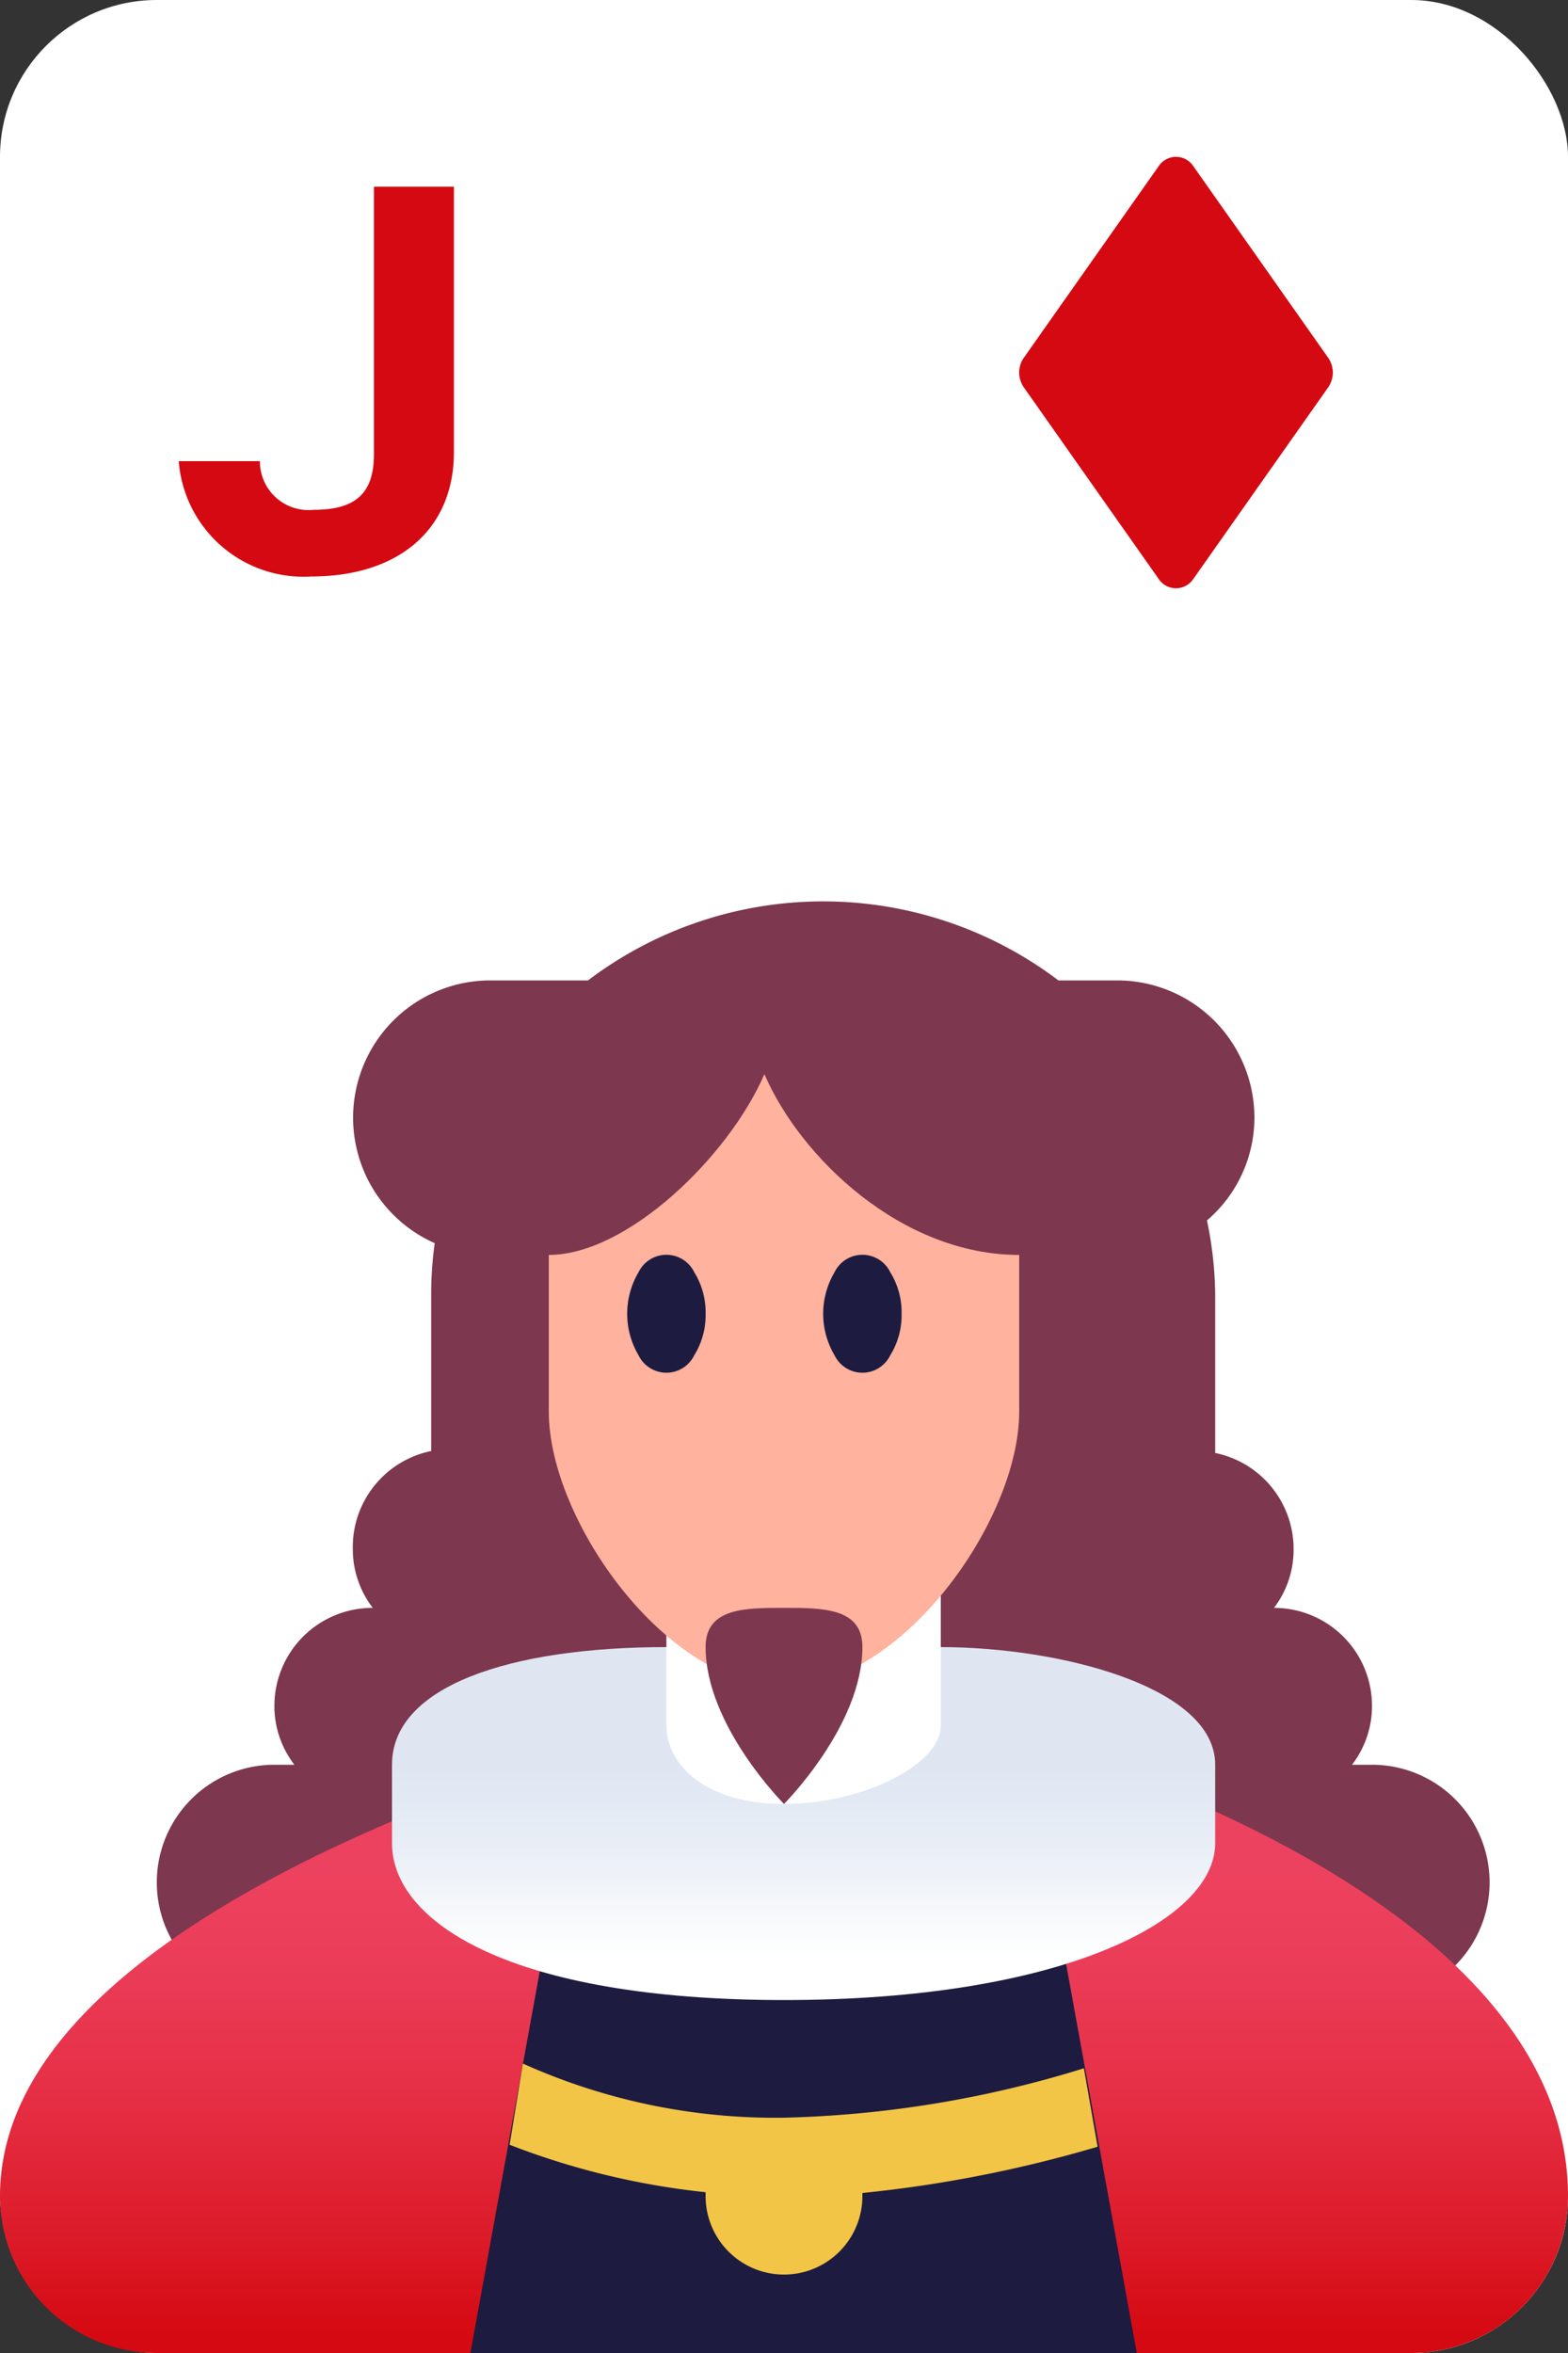 <svg xmlns="http://www.w3.org/2000/svg" viewBox="0 0 40 60"><rect x="0" y="0" width="40" height="60" fill="#333333" stroke="none"/><defs><linearGradient id="svg_card_diamonds_jack_1" x1="20" y1="45.3" x2="20" y2="59.58" gradientUnits="userSpaceOnUse"><stop offset=".16" stop-color="#ed425f"/><stop offset=".32" stop-color="#eb3d59"/><stop offset=".55" stop-color="#e63047"/><stop offset=".82" stop-color="#dc1b29"/><stop offset="1" stop-color="#d50911"/></linearGradient><linearGradient id="svg_card_diamonds_jack_2" x1="20.5" y1="49.94" x2="20.5" y2="43.36" gradientUnits="userSpaceOnUse"><stop offset="0" stop-color="#fff"/><stop offset=".43" stop-color="#e9eef6"/><stop offset=".74" stop-color="#dfe6f2"/></linearGradient></defs><rect fill="#fff" width="40" height="60" rx="4"/><path fill="#d50911" d="M11.58 4.76v6.76c0 2-1.43 3.18-3.64 3.18a3.19 3.19 0 01-3.38-2.94h2.07A1.24 1.24 0 008 13c1.11 0 1.54-.45 1.54-1.43V4.76z"/><path fill="#7d374e" d="M35 45h-.51a2.45 2.45 0 00.51-1.5 2.5 2.5 0 00-2.5-2.5 2.45 2.45 0 00.5-1.5 2.5 2.5 0 00-2-2.45V33a9.67 9.67 0 00-.21-1.88A3.45 3.45 0 0032 28.5a3.5 3.5 0 00-3.5-3.5H27a9.94 9.94 0 00-12 0h-2.5a3.5 3.5 0 00-1.41 6.7A9.36 9.36 0 0011 33v4a2.5 2.5 0 00-2 2.5 2.45 2.45 0 00.51 1.5A2.5 2.5 0 007 43.5a2.45 2.45 0 00.51 1.5H7a3 3 0 000 6h28a3 3 0 000-6z"/><path d="M0 56a4 4 0 004 4h32a4 4 0 004-4c0-6-8-10-15-12h-8c-7 2-17 6-17 12z" fill="url(#svg_card_diamonds_jack_1)"/><path fill="#1d1b40" d="M27 49H14l-2 11h17l-2-11z"/><path d="M17 42c-4 0-7 1-7 3v2c0 2 3 4 10 4s11-2 11-4v-2c0-2-4-3-7-3z" fill="url(#svg_card_diamonds_jack_2)"/><path fill="#fff" d="M24 39h-7v5c0 1 1 2 3 2s4-1 4-2z"/><path d="M19.5 27.39C18.59 29.49 16 32 14 32v4c0 2.76 3 7 6 7s6-4.24 6-7v-4c-3 0-5.58-2.48-6.5-4.61z" fill="#ffb29d"/><path fill="#7d374e" d="M20 46s-2-2-2-4c0-1 1-1 2-1s2 0 2 1c0 2-2 4-2 4z"/><path fill="#1d1b40" d="M18 33.5a1.94 1.94 0 01-.29 1.06.79.79 0 01-1.42 0 2.08 2.08 0 010-2.12.79.79 0 011.42 0A1.94 1.94 0 0118 33.5zM23 33.5a1.94 1.94 0 01-.29 1.06.79.79 0 01-1.42 0 2.08 2.08 0 010-2.12.79.79 0 011.42 0A1.94 1.94 0 0123 33.5z"/><path d="M28 54.74l-.35-2A27.94 27.94 0 0120 54a15.68 15.68 0 01-6.66-1.38L13 54.69a19.4 19.4 0 005 1.21v.1a2 2 0 004 0v-.08a32.74 32.74 0 006-1.18z" fill="#f2c546"/><path fill="#d50911" d="M33.88 9.88l-3.45 4.9a.53.53 0 01-.86 0l-3.45-4.9a.66.66 0 010-.76l3.45-4.9a.53.53 0 01.86 0l3.45 4.9a.66.66 0 010 .76z"/></svg>
